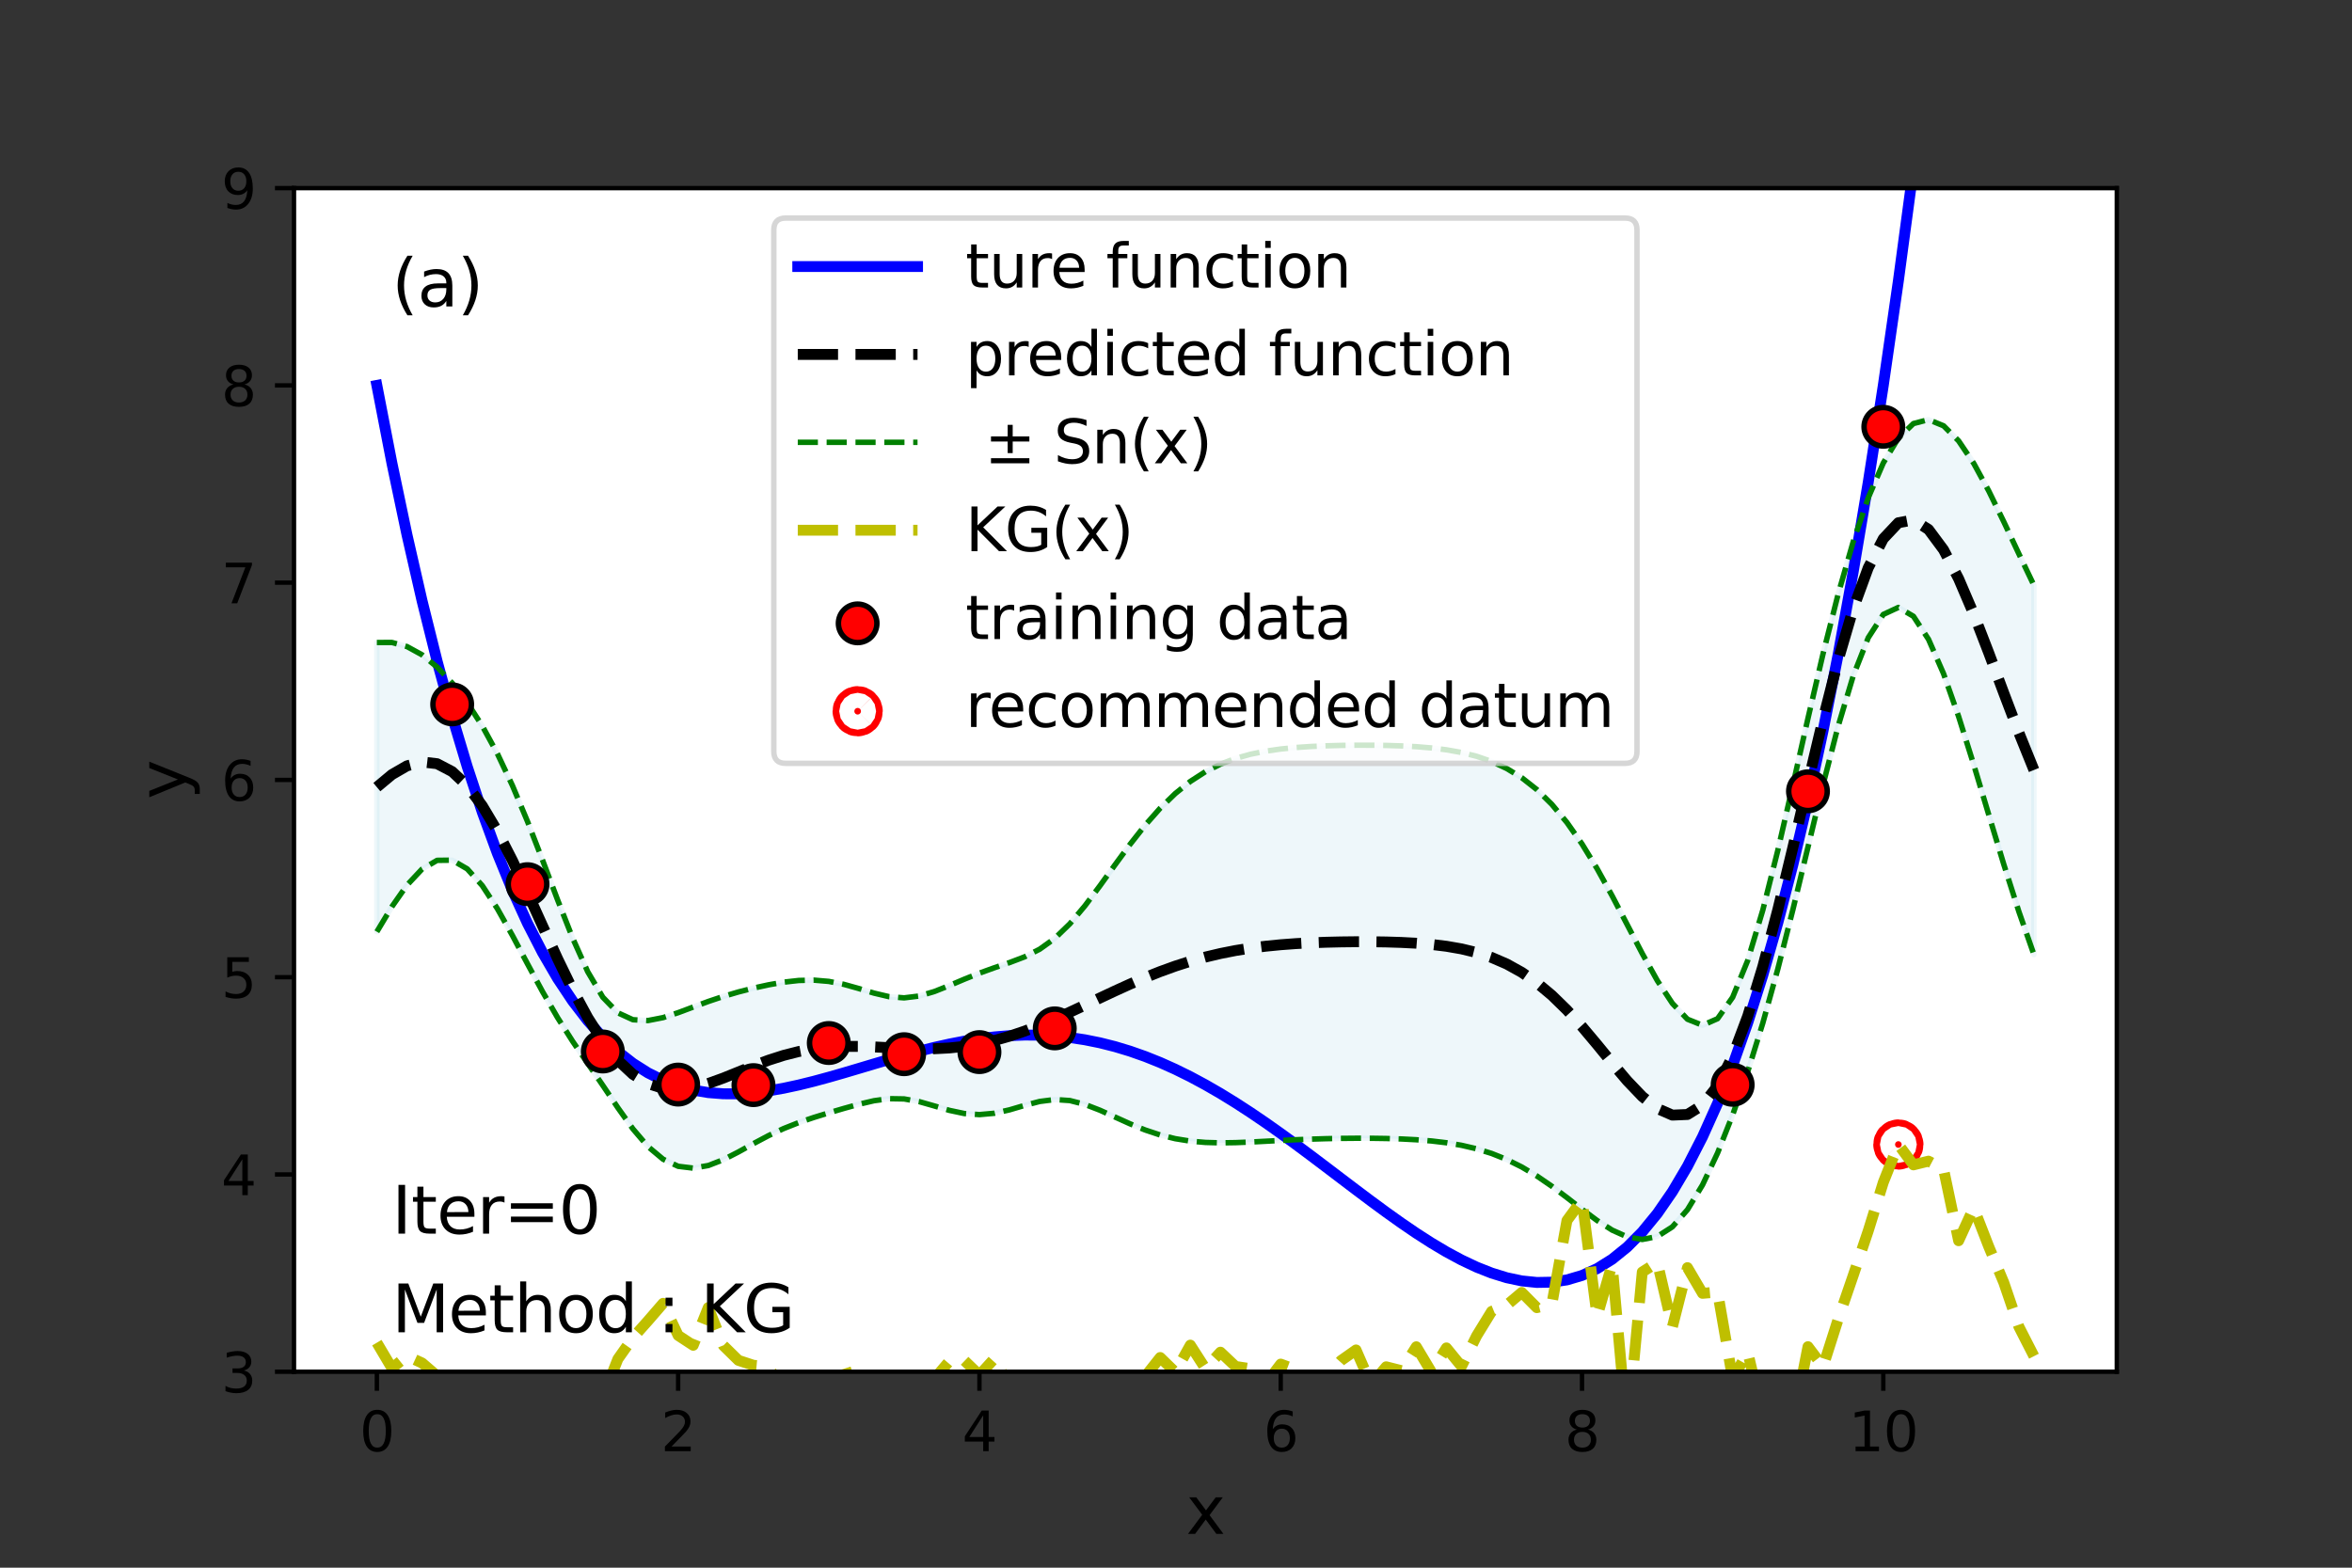 <?xml version="1.0" encoding="utf-8" standalone="no"?>
<!DOCTYPE svg PUBLIC "-//W3C//DTD SVG 1.1//EN"
  "http://www.w3.org/Graphics/SVG/1.1/DTD/svg11.dtd">
<svg height="288pt" version="1.1" viewBox="0 0 432 288" width="432pt" xmlns="http://www.w3.org/2000/svg" xmlns:xlink="http://www.w3.org/1999/xlink">
 <rect x="0" y="0" width="432" height="288" fill="#333333" stroke="none"/>
 <defs>
  <style type="text/css">*{stroke-linecap:butt;stroke-linejoin:round;}</style>
 </defs>
 <g id="figure_1">
  <g id="patch_1">
   <path d="M 0 288 
L 432 288 
L 432 0 
L 0 0 
z
" style="fill:none;"/>
  </g>
  <g id="axes_1">
   <g id="patch_2">
    <path d="M 54 252 
L 388.8 252 
L 388.8 34.56 
L 54 34.56 
z
" style="fill:#ffffff;"/>
   </g>
   <g id="PolyCollection_1">
    <defs>
     <path d="M 69.218 -169.966 
L 69.218 -116.83 
L 71.985 -121.438 
L 74.752 -125.394 
L 77.519 -128.339 
L 80.286 -129.945 
L 83.053 -129.979 
L 85.82 -128.377 
L 88.587 -125.294 
L 91.354 -121.07 
L 94.121 -116.138 
L 96.888 -110.93 
L 99.655 -105.813 
L 102.421 -101.036 
L 105.188 -96.683 
L 107.955 -92.63 
L 110.722 -88.6 
L 113.489 -84.491 
L 116.256 -80.601 
L 119.023 -77.359 
L 121.79 -75.041 
L 124.557 -73.74 
L 127.324 -73.405 
L 130.091 -73.881 
L 132.858 -74.951 
L 135.625 -76.371 
L 138.392 -77.907 
L 141.159 -79.375 
L 143.926 -80.669 
L 146.693 -81.766 
L 149.46 -82.707 
L 152.226 -83.559 
L 154.993 -84.37 
L 157.76 -85.139 
L 160.527 -85.786 
L 163.294 -86.162 
L 166.061 -86.116 
L 168.828 -85.62 
L 171.595 -84.832 
L 174.362 -84.019 
L 177.129 -83.432 
L 179.896 -83.236 
L 182.663 -83.485 
L 185.43 -84.112 
L 188.197 -84.928 
L 190.964 -85.652 
L 193.731 -86.003 
L 196.498 -85.817 
L 199.264 -85.112 
L 202.031 -84.04 
L 204.798 -82.791 
L 207.565 -81.539 
L 210.332 -80.413 
L 213.099 -79.492 
L 215.866 -78.81 
L 218.633 -78.364 
L 221.4 -78.124 
L 224.167 -78.049 
L 226.934 -78.089 
L 229.701 -78.198 
L 232.468 -78.34 
L 235.235 -78.486 
L 238.002 -78.619 
L 240.769 -78.729 
L 243.536 -78.812 
L 246.302 -78.866 
L 249.069 -78.892 
L 251.836 -78.887 
L 254.603 -78.846 
L 257.37 -78.761 
L 260.137 -78.618 
L 262.904 -78.395 
L 265.671 -78.066 
L 268.438 -77.598 
L 271.205 -76.955 
L 273.972 -76.098 
L 276.739 -74.992 
L 279.506 -73.615 
L 282.273 -71.964 
L 285.04 -70.067 
L 287.807 -67.991 
L 290.574 -65.845 
L 293.34 -63.787 
L 296.107 -62.018 
L 298.874 -60.772 
L 301.641 -60.298 
L 304.408 -60.843 
L 307.175 -62.616 
L 309.942 -65.761 
L 312.709 -70.317 
L 315.476 -76.188 
L 318.243 -83.177 
L 321.01 -91.121 
L 323.777 -100.038 
L 326.544 -110.003 
L 329.311 -120.907 
L 332.078 -132.379 
L 334.845 -143.838 
L 337.612 -154.57 
L 340.379 -163.81 
L 343.145 -170.841 
L 345.912 -175.123 
L 348.679 -176.412 
L 351.446 -174.783 
L 354.213 -170.562 
L 356.98 -164.235 
L 359.747 -156.367 
L 362.514 -147.545 
L 365.281 -138.323 
L 368.048 -129.188 
L 370.815 -120.528 
L 373.582 -112.626 
L 373.582 -180.462 
L 373.582 -180.462 
L 370.815 -186.249 
L 368.048 -192.138 
L 365.281 -197.808 
L 362.514 -202.89 
L 359.747 -207.002 
L 356.98 -209.777 
L 354.213 -210.909 
L 351.446 -210.188 
L 348.679 -207.526 
L 345.912 -202.948 
L 343.145 -196.554 
L 340.379 -188.464 
L 337.612 -178.831 
L 334.845 -167.895 
L 332.078 -156.042 
L 329.311 -143.8 
L 326.544 -131.807 
L 323.777 -120.796 
L 321.01 -111.554 
L 318.243 -104.79 
L 315.476 -100.859 
L 312.709 -99.651 
L 309.942 -100.757 
L 307.175 -103.665 
L 304.408 -107.85 
L 301.641 -112.819 
L 298.874 -118.131 
L 296.107 -123.425 
L 293.34 -128.427 
L 290.574 -132.952 
L 287.807 -136.896 
L 285.04 -140.223 
L 282.273 -142.951 
L 279.506 -145.127 
L 276.739 -146.821 
L 273.972 -148.109 
L 271.205 -149.066 
L 268.438 -149.762 
L 265.671 -150.255 
L 262.904 -150.596 
L 260.137 -150.825 
L 257.37 -150.971 
L 254.603 -151.056 
L 251.836 -151.095 
L 249.069 -151.096 
L 246.302 -151.061 
L 243.536 -150.986 
L 240.769 -150.863 
L 238.002 -150.675 
L 235.235 -150.399 
L 232.468 -150.003 
L 229.701 -149.443 
L 226.934 -148.668 
L 224.167 -147.618 
L 221.4 -146.23 
L 218.633 -144.445 
L 215.866 -142.218 
L 213.099 -139.531 
L 210.332 -136.399 
L 207.565 -132.889 
L 204.798 -129.121 
L 202.031 -125.274 
L 199.264 -121.578 
L 196.498 -118.286 
L 193.731 -115.608 
L 190.964 -113.622 
L 188.197 -112.22 
L 185.43 -111.167 
L 182.663 -110.223 
L 179.896 -109.224 
L 177.129 -108.113 
L 174.362 -106.938 
L 171.595 -105.839 
L 168.828 -105.02 
L 166.061 -104.682 
L 163.294 -104.901 
L 160.527 -105.555 
L 157.76 -106.392 
L 154.993 -107.165 
L 152.226 -107.706 
L 149.46 -107.941 
L 146.693 -107.875 
L 143.926 -107.564 
L 141.159 -107.078 
L 138.392 -106.472 
L 135.625 -105.764 
L 132.858 -104.948 
L 130.091 -104.018 
L 127.324 -102.996 
L 124.557 -101.959 
L 121.79 -101.055 
L 119.023 -100.515 
L 116.256 -100.665 
L 113.489 -101.935 
L 110.722 -104.8 
L 107.955 -109.476 
L 105.188 -115.642 
L 102.421 -122.672 
L 99.655 -129.975 
L 96.888 -137.089 
L 94.121 -143.684 
L 91.354 -149.554 
L 88.587 -154.624 
L 85.82 -158.921 
L 83.053 -162.518 
L 80.286 -165.452 
L 77.519 -167.704 
L 74.752 -169.22 
L 71.985 -169.968 
L 69.218 -169.966 
z
" id="m40ee0516cc" style="stroke:#add8e6;stroke-opacity:0.2;"/>
    </defs>
    <g clip-path="url(#p5757bafb3d)">
     <use style="fill:#add8e6;fill-opacity:0.2;stroke:#add8e6;stroke-opacity:0.2;" x="0" xlink:href="#m40ee0516cc" y="288"/>
    </g>
   </g>
   <g id="PathCollection_1">
    <defs>
     <path d="M 0 0.612 
C 0.162 0.612 0.318 0.548 0.433 0.433 
C 0.548 0.318 0.612 0.162 0.612 0 
C 0.612 -0.162 0.548 -0.318 0.433 -0.433 
C 0.318 -0.548 0.162 -0.612 0 -0.612 
C -0.162 -0.612 -0.318 -0.548 -0.433 -0.433 
C -0.548 -0.318 -0.612 -0.162 -0.612 0 
C -0.612 0.162 -0.548 0.318 -0.433 0.433 
C -0.318 0.548 -0.162 0.612 0 0.612 
z
" id="macf7cf2191" style="stroke:#ff0000;stroke-width:8;"/>
    </defs>
    <g clip-path="url(#p5757bafb3d)">
     <use style="fill:#ff0000;stroke:#ff0000;stroke-width:8;" x="348.679" xlink:href="#macf7cf2191" y="210.257"/>
    </g>
   </g>
   <g id="matplotlib.axis_1">
    <g id="xtick_1">
     <g id="line2d_1">
      <defs>
       <path d="M 0 0 
L 0 3.5 
" id="mde523e81b8" style="stroke:#000000;stroke-width:0.8;"/>
      </defs>
      <g>
       <use style="stroke:#000000;stroke-width:0.8;" x="69.218" xlink:href="#mde523e81b8" y="252"/>
      </g>
     </g>
     <g id="text_1">
      <!-- 0 -->
      <g transform="translate(66.037 266.598)scale(0.1 -0.1)">
       <defs>
        <path d="M 2034 4250 
Q 1547 4250 1301 3770 
Q 1056 3291 1056 2328 
Q 1056 1369 1301 889 
Q 1547 409 2034 409 
Q 2525 409 2770 889 
Q 3016 1369 3016 2328 
Q 3016 3291 2770 3770 
Q 2525 4250 2034 4250 
z
M 2034 4750 
Q 2819 4750 3233 4129 
Q 3647 3509 3647 2328 
Q 3647 1150 3233 529 
Q 2819 -91 2034 -91 
Q 1250 -91 836 529 
Q 422 1150 422 2328 
Q 422 3509 836 4129 
Q 1250 4750 2034 4750 
z
" id="DejaVuSans-30" transform="scale(0.016)"/>
       </defs>
       <use xlink:href="#DejaVuSans-30"/>
      </g>
     </g>
    </g>
    <g id="xtick_2">
     <g id="line2d_2">
      <g>
       <use style="stroke:#000000;stroke-width:0.8;" x="124.557" xlink:href="#mde523e81b8" y="252"/>
      </g>
     </g>
     <g id="text_2">
      <!-- 2 -->
      <g transform="translate(121.376 266.598)scale(0.1 -0.1)">
       <defs>
        <path d="M 1228 531 
L 3431 531 
L 3431 0 
L 469 0 
L 469 531 
Q 828 903 1448 1529 
Q 2069 2156 2228 2338 
Q 2531 2678 2651 2914 
Q 2772 3150 2772 3378 
Q 2772 3750 2511 3984 
Q 2250 4219 1831 4219 
Q 1534 4219 1204 4116 
Q 875 4013 500 3803 
L 500 4441 
Q 881 4594 1212 4672 
Q 1544 4750 1819 4750 
Q 2544 4750 2975 4387 
Q 3406 4025 3406 3419 
Q 3406 3131 3298 2873 
Q 3191 2616 2906 2266 
Q 2828 2175 2409 1742 
Q 1991 1309 1228 531 
z
" id="DejaVuSans-32" transform="scale(0.016)"/>
       </defs>
       <use xlink:href="#DejaVuSans-32"/>
      </g>
     </g>
    </g>
    <g id="xtick_3">
     <g id="line2d_3">
      <g>
       <use style="stroke:#000000;stroke-width:0.8;" x="179.896" xlink:href="#mde523e81b8" y="252"/>
      </g>
     </g>
     <g id="text_3">
      <!-- 4 -->
      <g transform="translate(176.715 266.598)scale(0.1 -0.1)">
       <defs>
        <path d="M 2419 4116 
L 825 1625 
L 2419 1625 
L 2419 4116 
z
M 2253 4666 
L 3047 4666 
L 3047 1625 
L 3713 1625 
L 3713 1100 
L 3047 1100 
L 3047 0 
L 2419 0 
L 2419 1100 
L 313 1100 
L 313 1709 
L 2253 4666 
z
" id="DejaVuSans-34" transform="scale(0.016)"/>
       </defs>
       <use xlink:href="#DejaVuSans-34"/>
      </g>
     </g>
    </g>
    <g id="xtick_4">
     <g id="line2d_4">
      <g>
       <use style="stroke:#000000;stroke-width:0.8;" x="235.235" xlink:href="#mde523e81b8" y="252"/>
      </g>
     </g>
     <g id="text_4">
      <!-- 6 -->
      <g transform="translate(232.053 266.598)scale(0.1 -0.1)">
       <defs>
        <path d="M 2113 2584 
Q 1688 2584 1439 2293 
Q 1191 2003 1191 1497 
Q 1191 994 1439 701 
Q 1688 409 2113 409 
Q 2538 409 2786 701 
Q 3034 994 3034 1497 
Q 3034 2003 2786 2293 
Q 2538 2584 2113 2584 
z
M 3366 4563 
L 3366 3988 
Q 3128 4100 2886 4159 
Q 2644 4219 2406 4219 
Q 1781 4219 1451 3797 
Q 1122 3375 1075 2522 
Q 1259 2794 1537 2939 
Q 1816 3084 2150 3084 
Q 2853 3084 3261 2657 
Q 3669 2231 3669 1497 
Q 3669 778 3244 343 
Q 2819 -91 2113 -91 
Q 1303 -91 875 529 
Q 447 1150 447 2328 
Q 447 3434 972 4092 
Q 1497 4750 2381 4750 
Q 2619 4750 2861 4703 
Q 3103 4656 3366 4563 
z
" id="DejaVuSans-36" transform="scale(0.016)"/>
       </defs>
       <use xlink:href="#DejaVuSans-36"/>
      </g>
     </g>
    </g>
    <g id="xtick_5">
     <g id="line2d_5">
      <g>
       <use style="stroke:#000000;stroke-width:0.8;" x="290.574" xlink:href="#mde523e81b8" y="252"/>
      </g>
     </g>
     <g id="text_5">
      <!-- 8 -->
      <g transform="translate(287.392 266.598)scale(0.1 -0.1)">
       <defs>
        <path d="M 2034 2216 
Q 1584 2216 1326 1975 
Q 1069 1734 1069 1313 
Q 1069 891 1326 650 
Q 1584 409 2034 409 
Q 2484 409 2743 651 
Q 3003 894 3003 1313 
Q 3003 1734 2745 1975 
Q 2488 2216 2034 2216 
z
M 1403 2484 
Q 997 2584 770 2862 
Q 544 3141 544 3541 
Q 544 4100 942 4425 
Q 1341 4750 2034 4750 
Q 2731 4750 3128 4425 
Q 3525 4100 3525 3541 
Q 3525 3141 3298 2862 
Q 3072 2584 2669 2484 
Q 3125 2378 3379 2068 
Q 3634 1759 3634 1313 
Q 3634 634 3220 271 
Q 2806 -91 2034 -91 
Q 1263 -91 848 271 
Q 434 634 434 1313 
Q 434 1759 690 2068 
Q 947 2378 1403 2484 
z
M 1172 3481 
Q 1172 3119 1398 2916 
Q 1625 2713 2034 2713 
Q 2441 2713 2670 2916 
Q 2900 3119 2900 3481 
Q 2900 3844 2670 4047 
Q 2441 4250 2034 4250 
Q 1625 4250 1398 4047 
Q 1172 3844 1172 3481 
z
" id="DejaVuSans-38" transform="scale(0.016)"/>
       </defs>
       <use xlink:href="#DejaVuSans-38"/>
      </g>
     </g>
    </g>
    <g id="xtick_6">
     <g id="line2d_6">
      <g>
       <use style="stroke:#000000;stroke-width:0.8;" x="345.912" xlink:href="#mde523e81b8" y="252"/>
      </g>
     </g>
     <g id="text_6">
      <!-- 10 -->
      <g transform="translate(339.55 266.598)scale(0.1 -0.1)">
       <defs>
        <path d="M 794 531 
L 1825 531 
L 1825 4091 
L 703 3866 
L 703 4441 
L 1819 4666 
L 2450 4666 
L 2450 531 
L 3481 531 
L 3481 0 
L 794 0 
L 794 531 
z
" id="DejaVuSans-31" transform="scale(0.016)"/>
       </defs>
       <use xlink:href="#DejaVuSans-31"/>
       <use x="63.623" xlink:href="#DejaVuSans-30"/>
      </g>
     </g>
    </g>
    <g id="text_7">
     <!-- x -->
     <g transform="translate(217.849 281.796)scale(0.12 -0.12)">
      <defs>
       <path d="M 3513 3500 
L 2247 1797 
L 3578 0 
L 2900 0 
L 1881 1375 
L 863 0 
L 184 0 
L 1544 1831 
L 300 3500 
L 978 3500 
L 1906 2253 
L 2834 3500 
L 3513 3500 
z
" id="DejaVuSans-78" transform="scale(0.016)"/>
      </defs>
      <use xlink:href="#DejaVuSans-78"/>
     </g>
    </g>
   </g>
   <g id="matplotlib.axis_2">
    <g id="ytick_1">
     <g id="line2d_7">
      <defs>
       <path d="M 0 0 
L -3.5 0 
" id="mc021536e6b" style="stroke:#000000;stroke-width:0.8;"/>
      </defs>
      <g>
       <use style="stroke:#000000;stroke-width:0.8;" x="54" xlink:href="#mc021536e6b" y="252"/>
      </g>
     </g>
     <g id="text_8">
      <!-- 3 -->
      <g transform="translate(40.638 255.799)scale(0.1 -0.1)">
       <defs>
        <path d="M 2597 2516 
Q 3050 2419 3304 2112 
Q 3559 1806 3559 1356 
Q 3559 666 3084 287 
Q 2609 -91 1734 -91 
Q 1441 -91 1130 -33 
Q 819 25 488 141 
L 488 750 
Q 750 597 1062 519 
Q 1375 441 1716 441 
Q 2309 441 2620 675 
Q 2931 909 2931 1356 
Q 2931 1769 2642 2001 
Q 2353 2234 1838 2234 
L 1294 2234 
L 1294 2753 
L 1863 2753 
Q 2328 2753 2575 2939 
Q 2822 3125 2822 3475 
Q 2822 3834 2567 4026 
Q 2313 4219 1838 4219 
Q 1578 4219 1281 4162 
Q 984 4106 628 3988 
L 628 4550 
Q 988 4650 1302 4700 
Q 1616 4750 1894 4750 
Q 2613 4750 3031 4423 
Q 3450 4097 3450 3541 
Q 3450 3153 3228 2886 
Q 3006 2619 2597 2516 
z
" id="DejaVuSans-33" transform="scale(0.016)"/>
       </defs>
       <use xlink:href="#DejaVuSans-33"/>
      </g>
     </g>
    </g>
    <g id="ytick_2">
     <g id="line2d_8">
      <g>
       <use style="stroke:#000000;stroke-width:0.8;" x="54" xlink:href="#mc021536e6b" y="215.76"/>
      </g>
     </g>
     <g id="text_9">
      <!-- 4 -->
      <g transform="translate(40.638 219.559)scale(0.1 -0.1)">
       <use xlink:href="#DejaVuSans-34"/>
      </g>
     </g>
    </g>
    <g id="ytick_3">
     <g id="line2d_9">
      <g>
       <use style="stroke:#000000;stroke-width:0.8;" x="54" xlink:href="#mc021536e6b" y="179.52"/>
      </g>
     </g>
     <g id="text_10">
      <!-- 5 -->
      <g transform="translate(40.638 183.319)scale(0.1 -0.1)">
       <defs>
        <path d="M 691 4666 
L 3169 4666 
L 3169 4134 
L 1269 4134 
L 1269 2991 
Q 1406 3038 1543 3061 
Q 1681 3084 1819 3084 
Q 2600 3084 3056 2656 
Q 3513 2228 3513 1497 
Q 3513 744 3044 326 
Q 2575 -91 1722 -91 
Q 1428 -91 1123 -41 
Q 819 9 494 109 
L 494 744 
Q 775 591 1075 516 
Q 1375 441 1709 441 
Q 2250 441 2565 725 
Q 2881 1009 2881 1497 
Q 2881 1984 2565 2268 
Q 2250 2553 1709 2553 
Q 1456 2553 1204 2497 
Q 953 2441 691 2322 
L 691 4666 
z
" id="DejaVuSans-35" transform="scale(0.016)"/>
       </defs>
       <use xlink:href="#DejaVuSans-35"/>
      </g>
     </g>
    </g>
    <g id="ytick_4">
     <g id="line2d_10">
      <g>
       <use style="stroke:#000000;stroke-width:0.8;" x="54" xlink:href="#mc021536e6b" y="143.28"/>
      </g>
     </g>
     <g id="text_11">
      <!-- 6 -->
      <g transform="translate(40.638 147.079)scale(0.1 -0.1)">
       <use xlink:href="#DejaVuSans-36"/>
      </g>
     </g>
    </g>
    <g id="ytick_5">
     <g id="line2d_11">
      <g>
       <use style="stroke:#000000;stroke-width:0.8;" x="54" xlink:href="#mc021536e6b" y="107.04"/>
      </g>
     </g>
     <g id="text_12">
      <!-- 7 -->
      <g transform="translate(40.638 110.839)scale(0.1 -0.1)">
       <defs>
        <path d="M 525 4666 
L 3525 4666 
L 3525 4397 
L 1831 0 
L 1172 0 
L 2766 4134 
L 525 4134 
L 525 4666 
z
" id="DejaVuSans-37" transform="scale(0.016)"/>
       </defs>
       <use xlink:href="#DejaVuSans-37"/>
      </g>
     </g>
    </g>
    <g id="ytick_6">
     <g id="line2d_12">
      <g>
       <use style="stroke:#000000;stroke-width:0.8;" x="54" xlink:href="#mc021536e6b" y="70.8"/>
      </g>
     </g>
     <g id="text_13">
      <!-- 8 -->
      <g transform="translate(40.638 74.599)scale(0.1 -0.1)">
       <use xlink:href="#DejaVuSans-38"/>
      </g>
     </g>
    </g>
    <g id="ytick_7">
     <g id="line2d_13">
      <g>
       <use style="stroke:#000000;stroke-width:0.8;" x="54" xlink:href="#mc021536e6b" y="34.56"/>
      </g>
     </g>
     <g id="text_14">
      <!-- 9 -->
      <g transform="translate(40.638 38.359)scale(0.1 -0.1)">
       <defs>
        <path d="M 703 97 
L 703 672 
Q 941 559 1184 500 
Q 1428 441 1663 441 
Q 2288 441 2617 861 
Q 2947 1281 2994 2138 
Q 2813 1869 2534 1725 
Q 2256 1581 1919 1581 
Q 1219 1581 811 2004 
Q 403 2428 403 3163 
Q 403 3881 828 4315 
Q 1253 4750 1959 4750 
Q 2769 4750 3195 4129 
Q 3622 3509 3622 2328 
Q 3622 1225 3098 567 
Q 2575 -91 1691 -91 
Q 1453 -91 1209 -44 
Q 966 3 703 97 
z
M 1959 2075 
Q 2384 2075 2632 2365 
Q 2881 2656 2881 3163 
Q 2881 3666 2632 3958 
Q 2384 4250 1959 4250 
Q 1534 4250 1286 3958 
Q 1038 3666 1038 3163 
Q 1038 2656 1286 2365 
Q 1534 2075 1959 2075 
z
" id="DejaVuSans-39" transform="scale(0.016)"/>
       </defs>
       <use xlink:href="#DejaVuSans-39"/>
      </g>
     </g>
    </g>
    <g id="text_15">
     <!-- y -->
     <g transform="translate(34.142 146.831)rotate(-90)scale(0.12 -0.12)">
      <defs>
       <path d="M 2059 -325 
Q 1816 -950 1584 -1140 
Q 1353 -1331 966 -1331 
L 506 -1331 
L 506 -850 
L 844 -850 
Q 1081 -850 1212 -737 
Q 1344 -625 1503 -206 
L 1606 56 
L 191 3500 
L 800 3500 
L 1894 763 
L 2988 3500 
L 3597 3500 
L 2059 -325 
z
" id="DejaVuSans-79" transform="scale(0.016)"/>
      </defs>
      <use xlink:href="#DejaVuSans-79"/>
     </g>
    </g>
   </g>
   <g id="line2d_14">
    <path clip-path="url(#p5757bafb3d)" d="M 69.218 70.8 
L 71.985 85.084 
L 74.752 98.255 
L 77.519 110.365 
L 80.286 121.466 
L 83.053 131.608 
L 85.82 140.842 
L 88.587 149.214 
L 91.354 156.771 
L 94.121 163.561 
L 96.888 169.626 
L 99.655 175.012 
L 102.421 179.761 
L 105.188 183.913 
L 107.955 187.509 
L 110.722 190.589 
L 113.489 193.19 
L 116.256 195.349 
L 119.023 197.101 
L 121.79 198.482 
L 124.557 199.524 
L 127.324 200.261 
L 130.091 200.723 
L 132.858 200.94 
L 135.625 200.941 
L 138.392 200.754 
L 141.159 200.406 
L 143.926 199.922 
L 146.693 199.327 
L 149.46 198.643 
L 152.226 197.894 
L 154.993 197.099 
L 157.76 196.279 
L 160.527 195.453 
L 163.294 194.638 
L 166.061 193.851 
L 168.828 193.106 
L 171.595 192.419 
L 174.362 191.803 
L 177.129 191.268 
L 179.896 190.827 
L 182.663 190.488 
L 185.43 190.261 
L 188.197 190.153 
L 190.964 190.17 
L 193.731 190.317 
L 196.498 190.599 
L 199.264 191.018 
L 202.031 191.576 
L 204.798 192.273 
L 207.565 193.11 
L 210.332 194.084 
L 213.099 195.194 
L 215.866 196.434 
L 218.633 197.8 
L 221.4 199.287 
L 224.167 200.885 
L 226.934 202.589 
L 229.701 204.386 
L 232.468 206.268 
L 235.235 208.222 
L 238.002 210.235 
L 240.769 212.294 
L 243.536 214.383 
L 246.302 216.485 
L 249.069 218.584 
L 251.836 220.661 
L 254.603 222.696 
L 257.37 224.668 
L 260.137 226.556 
L 262.904 228.335 
L 265.671 229.983 
L 268.438 231.473 
L 271.205 232.78 
L 273.972 233.875 
L 276.739 234.729 
L 279.506 235.314 
L 282.273 235.598 
L 285.04 235.548 
L 287.807 235.132 
L 290.574 234.315 
L 293.34 233.061 
L 296.107 231.335 
L 298.874 229.098 
L 301.641 226.31 
L 304.408 222.933 
L 307.175 218.925 
L 309.942 214.244 
L 312.709 208.846 
L 315.476 202.686 
L 318.243 195.719 
L 321.01 187.899 
L 323.777 179.176 
L 326.544 169.503 
L 329.311 158.828 
L 332.078 147.101 
L 334.845 134.269 
L 337.612 120.278 
L 340.379 105.074 
L 343.145 88.6 
L 345.912 70.8 
L 348.679 51.616 
L 351.446 30.987 
L 354.213 8.855 
L 355.364 -1 
" style="fill:none;stroke:#0000ff;stroke-linecap:square;stroke-width:2;"/>
   </g>
   <g id="line2d_15">
    <path clip-path="url(#p5757bafb3d)" d="M 69.218 171.17 
L 71.985 166.562 
L 74.752 162.606 
L 77.519 159.661 
L 80.286 158.055 
L 83.053 158.021 
L 85.82 159.623 
L 88.587 162.706 
L 91.354 166.93 
L 94.121 171.862 
L 96.888 177.07 
L 99.655 182.187 
L 102.421 186.964 
L 105.188 191.317 
L 107.955 195.37 
L 110.722 199.4 
L 113.489 203.509 
L 116.256 207.399 
L 119.023 210.641 
L 121.79 212.959 
L 124.557 214.26 
L 127.324 214.595 
L 130.091 214.119 
L 132.858 213.049 
L 135.625 211.629 
L 138.392 210.093 
L 141.159 208.625 
L 143.926 207.331 
L 146.693 206.234 
L 149.46 205.293 
L 152.226 204.441 
L 154.993 203.63 
L 157.76 202.861 
L 160.527 202.214 
L 163.294 201.838 
L 166.061 201.884 
L 168.828 202.38 
L 171.595 203.168 
L 174.362 203.981 
L 177.129 204.568 
L 179.896 204.764 
L 182.663 204.515 
L 185.43 203.888 
L 188.197 203.072 
L 190.964 202.348 
L 193.731 201.997 
L 196.498 202.183 
L 199.264 202.888 
L 202.031 203.96 
L 204.798 205.209 
L 207.565 206.461 
L 210.332 207.587 
L 213.099 208.508 
L 215.866 209.19 
L 218.633 209.636 
L 221.4 209.876 
L 224.167 209.951 
L 226.934 209.911 
L 229.701 209.802 
L 232.468 209.66 
L 235.235 209.514 
L 238.002 209.381 
L 240.769 209.271 
L 243.536 209.188 
L 246.302 209.134 
L 249.069 209.108 
L 251.836 209.113 
L 254.603 209.154 
L 257.37 209.239 
L 260.137 209.382 
L 262.904 209.605 
L 265.671 209.934 
L 268.438 210.402 
L 271.205 211.045 
L 273.972 211.902 
L 276.739 213.008 
L 279.506 214.385 
L 282.273 216.036 
L 285.04 217.933 
L 287.807 220.009 
L 290.574 222.155 
L 293.34 224.213 
L 296.107 225.982 
L 298.874 227.228 
L 301.641 227.702 
L 304.408 227.157 
L 307.175 225.384 
L 309.942 222.239 
L 312.709 217.683 
L 315.476 211.812 
L 318.243 204.823 
L 321.01 196.879 
L 323.777 187.962 
L 326.544 177.997 
L 329.311 167.093 
L 332.078 155.621 
L 334.845 144.162 
L 337.612 133.43 
L 340.379 124.19 
L 343.145 117.159 
L 345.912 112.877 
L 348.679 111.588 
L 351.446 113.217 
L 354.213 117.438 
L 356.98 123.765 
L 359.747 131.633 
L 362.514 140.455 
L 365.281 149.677 
L 368.048 158.812 
L 370.815 167.472 
L 373.582 175.374 
" style="fill:none;stroke:#008000;stroke-dasharray:3.7,1.6;stroke-dashoffset:0;"/>
   </g>
   <g id="line2d_16">
    <path clip-path="url(#p5757bafb3d)" d="M 69.218 118.034 
L 71.985 118.032 
L 74.752 118.78 
L 77.519 120.296 
L 80.286 122.548 
L 83.053 125.482 
L 85.82 129.079 
L 88.587 133.376 
L 91.354 138.446 
L 94.121 144.316 
L 96.888 150.911 
L 99.655 158.025 
L 102.421 165.328 
L 105.188 172.358 
L 107.955 178.524 
L 110.722 183.2 
L 113.489 186.065 
L 116.256 187.335 
L 119.023 187.485 
L 121.79 186.945 
L 124.557 186.041 
L 127.324 185.004 
L 130.091 183.982 
L 132.858 183.052 
L 135.625 182.236 
L 138.392 181.528 
L 141.159 180.922 
L 143.926 180.436 
L 146.693 180.125 
L 149.46 180.059 
L 152.226 180.294 
L 154.993 180.835 
L 157.76 181.608 
L 160.527 182.445 
L 163.294 183.099 
L 166.061 183.318 
L 168.828 182.98 
L 171.595 182.161 
L 174.362 181.062 
L 177.129 179.887 
L 179.896 178.776 
L 182.663 177.777 
L 185.43 176.833 
L 188.197 175.78 
L 190.964 174.378 
L 193.731 172.392 
L 196.498 169.714 
L 199.264 166.422 
L 202.031 162.726 
L 204.798 158.879 
L 207.565 155.111 
L 210.332 151.601 
L 213.099 148.469 
L 215.866 145.782 
L 218.633 143.555 
L 221.4 141.77 
L 224.167 140.382 
L 226.934 139.332 
L 229.701 138.557 
L 232.468 137.997 
L 235.235 137.601 
L 238.002 137.325 
L 240.769 137.137 
L 243.536 137.014 
L 246.302 136.939 
L 249.069 136.904 
L 251.836 136.905 
L 254.603 136.944 
L 257.37 137.029 
L 260.137 137.175 
L 262.904 137.404 
L 265.671 137.745 
L 268.438 138.238 
L 271.205 138.934 
L 273.972 139.891 
L 276.739 141.179 
L 279.506 142.873 
L 282.273 145.049 
L 285.04 147.777 
L 287.807 151.104 
L 290.574 155.048 
L 293.34 159.573 
L 296.107 164.575 
L 298.874 169.869 
L 301.641 175.181 
L 304.408 180.15 
L 307.175 184.335 
L 309.942 187.243 
L 312.709 188.349 
L 315.476 187.141 
L 318.243 183.21 
L 321.01 176.446 
L 323.777 167.204 
L 326.544 156.193 
L 329.311 144.2 
L 332.078 131.958 
L 334.845 120.105 
L 337.612 109.169 
L 340.379 99.536 
L 343.145 91.446 
L 345.912 85.052 
L 348.679 80.474 
L 351.446 77.812 
L 354.213 77.091 
L 356.98 78.223 
L 359.747 80.998 
L 362.514 85.11 
L 365.281 90.192 
L 368.048 95.862 
L 370.815 101.751 
L 373.582 107.538 
" style="fill:none;stroke:#008000;stroke-dasharray:3.7,1.6;stroke-dashoffset:0;"/>
   </g>
   <g id="line2d_17">
    <path clip-path="url(#p5757bafb3d)" d="M 69.218 246.665 
L 71.985 251.34 
L 74.752 249.12 
L 77.519 250.391 
L 80.286 252.767 
L 83.053 253.375 
L 85.82 255.088 
L 88.587 254.334 
L 91.354 256.867 
L 94.121 255.806 
L 96.888 255.744 
L 99.655 254.663 
L 102.421 255.395 
L 105.188 255.642 
L 107.955 253.888 
L 110.722 256.681 
L 113.489 249.664 
L 116.256 245.744 
L 119.023 242.639 
L 121.79 239.441 
L 124.557 245.33 
L 127.324 247.142 
L 130.091 240.217 
L 132.858 247.192 
L 135.625 249.909 
L 138.392 250.817 
L 141.159 251.062 
L 143.926 255.864 
L 146.693 253.919 
L 149.46 253.8 
L 152.226 253.149 
L 154.993 252.515 
L 157.76 251.625 
L 160.527 254.318 
L 163.294 254.745 
L 166.061 256.19 
L 168.828 254.699 
L 171.595 253.333 
L 174.362 250.075 
L 177.129 249.948 
L 179.896 252.614 
L 182.663 249.563 
L 185.43 254.802 
L 188.197 253.505 
L 190.964 256.435 
L 193.731 257.961 
L 196.498 256.884 
L 199.264 254.971 
L 202.031 254.828 
L 204.798 253.94 
L 207.565 254.134 
L 210.332 252.879 
L 213.099 249.386 
L 215.866 252.077 
L 218.633 247.113 
L 221.4 251.42 
L 224.167 248.409 
L 226.934 251.026 
L 229.701 251.451 
L 232.468 254.237 
L 235.235 250.598 
L 238.002 251.629 
L 240.769 255.43 
L 243.536 253.081 
L 246.302 249.953 
L 249.069 248.001 
L 251.836 254.358 
L 254.603 251.092 
L 257.37 251.794 
L 260.137 247.414 
L 262.904 252.043 
L 265.671 247.625 
L 268.438 251.009 
L 271.205 245.426 
L 273.972 240.919 
L 276.739 239.777 
L 279.506 237.439 
L 282.273 240.229 
L 285.04 239.532 
L 287.807 224.225 
L 290.574 220.452 
L 293.34 241.846 
L 296.107 232.251 
L 298.874 263.195 
L 301.641 233.679 
L 304.408 231.923 
L 307.175 243.764 
L 309.942 232.878 
L 312.709 237.599 
L 315.476 237.358 
L 318.243 253.318 
L 321.01 248.421 
L 323.777 260.101 
L 326.544 255.978 
L 329.311 261.502 
L 332.078 247.397 
L 334.845 251.062 
L 337.612 242.379 
L 340.379 234.332 
L 343.145 226.125 
L 345.912 217.213 
L 348.679 210.257 
L 351.446 213.998 
L 354.213 213.314 
L 356.98 214.779 
L 359.747 227.933 
L 362.514 221.89 
L 365.281 229.01 
L 368.048 235.634 
L 370.815 243.734 
L 373.582 249.147 
" style="fill:none;stroke:#bfbf00;stroke-dasharray:7.4,3.2;stroke-dashoffset:0;stroke-width:2;"/>
   </g>
   <g id="patch_3">
    <path d="M 54 252 
L 54 34.56 
" style="fill:none;stroke:#000000;stroke-linecap:square;stroke-linejoin:miter;stroke-width:0.8;"/>
   </g>
   <g id="patch_4">
    <path d="M 388.8 252 
L 388.8 34.56 
" style="fill:none;stroke:#000000;stroke-linecap:square;stroke-linejoin:miter;stroke-width:0.8;"/>
   </g>
   <g id="patch_5">
    <path d="M 54 252 
L 388.8 252 
" style="fill:none;stroke:#000000;stroke-linecap:square;stroke-linejoin:miter;stroke-width:0.8;"/>
   </g>
   <g id="patch_6">
    <path d="M 54 34.56 
L 388.8 34.56 
" style="fill:none;stroke:#000000;stroke-linecap:square;stroke-linejoin:miter;stroke-width:0.8;"/>
   </g>
   <g id="text_16">
    <!-- Method : KG -->
    <g transform="translate(71.985 244.752)scale(0.12 -0.12)">
     <defs>
      <path d="M 628 4666 
L 1569 4666 
L 2759 1491 
L 3956 4666 
L 4897 4666 
L 4897 0 
L 4281 0 
L 4281 4097 
L 3078 897 
L 2444 897 
L 1241 4097 
L 1241 0 
L 628 0 
L 628 4666 
z
" id="DejaVuSans-4d" transform="scale(0.016)"/>
      <path d="M 3597 1894 
L 3597 1613 
L 953 1613 
Q 991 1019 1311 708 
Q 1631 397 2203 397 
Q 2534 397 2845 478 
Q 3156 559 3463 722 
L 3463 178 
Q 3153 47 2828 -22 
Q 2503 -91 2169 -91 
Q 1331 -91 842 396 
Q 353 884 353 1716 
Q 353 2575 817 3079 
Q 1281 3584 2069 3584 
Q 2775 3584 3186 3129 
Q 3597 2675 3597 1894 
z
M 3022 2063 
Q 3016 2534 2758 2815 
Q 2500 3097 2075 3097 
Q 1594 3097 1305 2825 
Q 1016 2553 972 2059 
L 3022 2063 
z
" id="DejaVuSans-65" transform="scale(0.016)"/>
      <path d="M 1172 4494 
L 1172 3500 
L 2356 3500 
L 2356 3053 
L 1172 3053 
L 1172 1153 
Q 1172 725 1289 603 
Q 1406 481 1766 481 
L 2356 481 
L 2356 0 
L 1766 0 
Q 1100 0 847 248 
Q 594 497 594 1153 
L 594 3053 
L 172 3053 
L 172 3500 
L 594 3500 
L 594 4494 
L 1172 4494 
z
" id="DejaVuSans-74" transform="scale(0.016)"/>
      <path d="M 3513 2113 
L 3513 0 
L 2938 0 
L 2938 2094 
Q 2938 2591 2744 2837 
Q 2550 3084 2163 3084 
Q 1697 3084 1428 2787 
Q 1159 2491 1159 1978 
L 1159 0 
L 581 0 
L 581 4863 
L 1159 4863 
L 1159 2956 
Q 1366 3272 1645 3428 
Q 1925 3584 2291 3584 
Q 2894 3584 3203 3211 
Q 3513 2838 3513 2113 
z
" id="DejaVuSans-68" transform="scale(0.016)"/>
      <path d="M 1959 3097 
Q 1497 3097 1228 2736 
Q 959 2375 959 1747 
Q 959 1119 1226 758 
Q 1494 397 1959 397 
Q 2419 397 2687 759 
Q 2956 1122 2956 1747 
Q 2956 2369 2687 2733 
Q 2419 3097 1959 3097 
z
M 1959 3584 
Q 2709 3584 3137 3096 
Q 3566 2609 3566 1747 
Q 3566 888 3137 398 
Q 2709 -91 1959 -91 
Q 1206 -91 779 398 
Q 353 888 353 1747 
Q 353 2609 779 3096 
Q 1206 3584 1959 3584 
z
" id="DejaVuSans-6f" transform="scale(0.016)"/>
      <path d="M 2906 2969 
L 2906 4863 
L 3481 4863 
L 3481 0 
L 2906 0 
L 2906 525 
Q 2725 213 2448 61 
Q 2172 -91 1784 -91 
Q 1150 -91 751 415 
Q 353 922 353 1747 
Q 353 2572 751 3078 
Q 1150 3584 1784 3584 
Q 2172 3584 2448 3432 
Q 2725 3281 2906 2969 
z
M 947 1747 
Q 947 1113 1208 752 
Q 1469 391 1925 391 
Q 2381 391 2643 752 
Q 2906 1113 2906 1747 
Q 2906 2381 2643 2742 
Q 2381 3103 1925 3103 
Q 1469 3103 1208 2742 
Q 947 2381 947 1747 
z
" id="DejaVuSans-64" transform="scale(0.016)"/>
      <path id="DejaVuSans-20" transform="scale(0.016)"/>
      <path d="M 750 794 
L 1409 794 
L 1409 0 
L 750 0 
L 750 794 
z
M 750 3309 
L 1409 3309 
L 1409 2516 
L 750 2516 
L 750 3309 
z
" id="DejaVuSans-3a" transform="scale(0.016)"/>
      <path d="M 628 4666 
L 1259 4666 
L 1259 2694 
L 3353 4666 
L 4166 4666 
L 1850 2491 
L 4331 0 
L 3500 0 
L 1259 2247 
L 1259 0 
L 628 0 
L 628 4666 
z
" id="DejaVuSans-4b" transform="scale(0.016)"/>
      <path d="M 3809 666 
L 3809 1919 
L 2778 1919 
L 2778 2438 
L 4434 2438 
L 4434 434 
Q 4069 175 3628 42 
Q 3188 -91 2688 -91 
Q 1594 -91 976 548 
Q 359 1188 359 2328 
Q 359 3472 976 4111 
Q 1594 4750 2688 4750 
Q 3144 4750 3555 4637 
Q 3966 4525 4313 4306 
L 4313 3634 
Q 3963 3931 3569 4081 
Q 3175 4231 2741 4231 
Q 1884 4231 1454 3753 
Q 1025 3275 1025 2328 
Q 1025 1384 1454 906 
Q 1884 428 2741 428 
Q 3075 428 3337 486 
Q 3600 544 3809 666 
z
" id="DejaVuSans-47" transform="scale(0.016)"/>
     </defs>
     <use xlink:href="#DejaVuSans-4d"/>
     <use x="86.279" xlink:href="#DejaVuSans-65"/>
     <use x="147.803" xlink:href="#DejaVuSans-74"/>
     <use x="187.012" xlink:href="#DejaVuSans-68"/>
     <use x="250.391" xlink:href="#DejaVuSans-6f"/>
     <use x="311.572" xlink:href="#DejaVuSans-64"/>
     <use x="375.049" xlink:href="#DejaVuSans-20"/>
     <use x="406.836" xlink:href="#DejaVuSans-3a"/>
     <use x="440.527" xlink:href="#DejaVuSans-20"/>
     <use x="472.314" xlink:href="#DejaVuSans-4b"/>
     <use x="537.891" xlink:href="#DejaVuSans-47"/>
    </g>
   </g>
   <g id="text_17">
    <!-- Iter=0 -->
    <g transform="translate(71.985 226.632)scale(0.12 -0.12)">
     <defs>
      <path d="M 628 4666 
L 1259 4666 
L 1259 0 
L 628 0 
L 628 4666 
z
" id="DejaVuSans-49" transform="scale(0.016)"/>
      <path d="M 2631 2963 
Q 2534 3019 2420 3045 
Q 2306 3072 2169 3072 
Q 1681 3072 1420 2755 
Q 1159 2438 1159 1844 
L 1159 0 
L 581 0 
L 581 3500 
L 1159 3500 
L 1159 2956 
Q 1341 3275 1631 3429 
Q 1922 3584 2338 3584 
Q 2397 3584 2469 3576 
Q 2541 3569 2628 3553 
L 2631 2963 
z
" id="DejaVuSans-72" transform="scale(0.016)"/>
      <path d="M 678 2906 
L 4684 2906 
L 4684 2381 
L 678 2381 
L 678 2906 
z
M 678 1631 
L 4684 1631 
L 4684 1100 
L 678 1100 
L 678 1631 
z
" id="DejaVuSans-3d" transform="scale(0.016)"/>
     </defs>
     <use xlink:href="#DejaVuSans-49"/>
     <use x="29.492" xlink:href="#DejaVuSans-74"/>
     <use x="68.701" xlink:href="#DejaVuSans-65"/>
     <use x="130.225" xlink:href="#DejaVuSans-72"/>
     <use x="171.338" xlink:href="#DejaVuSans-3d"/>
     <use x="255.127" xlink:href="#DejaVuSans-30"/>
    </g>
   </g>
   <g id="text_18">
    <!-- (a) -->
    <g transform="translate(71.985 56.304)scale(0.12 -0.12)">
     <defs>
      <path d="M 1984 4856 
Q 1566 4138 1362 3434 
Q 1159 2731 1159 2009 
Q 1159 1288 1364 580 
Q 1569 -128 1984 -844 
L 1484 -844 
Q 1016 -109 783 600 
Q 550 1309 550 2009 
Q 550 2706 781 3412 
Q 1013 4119 1484 4856 
L 1984 4856 
z
" id="DejaVuSans-28" transform="scale(0.016)"/>
      <path d="M 2194 1759 
Q 1497 1759 1228 1600 
Q 959 1441 959 1056 
Q 959 750 1161 570 
Q 1363 391 1709 391 
Q 2188 391 2477 730 
Q 2766 1069 2766 1631 
L 2766 1759 
L 2194 1759 
z
M 3341 1997 
L 3341 0 
L 2766 0 
L 2766 531 
Q 2569 213 2275 61 
Q 1981 -91 1556 -91 
Q 1019 -91 701 211 
Q 384 513 384 1019 
Q 384 1609 779 1909 
Q 1175 2209 1959 2209 
L 2766 2209 
L 2766 2266 
Q 2766 2663 2505 2880 
Q 2244 3097 1772 3097 
Q 1472 3097 1187 3025 
Q 903 2953 641 2809 
L 641 3341 
Q 956 3463 1253 3523 
Q 1550 3584 1831 3584 
Q 2591 3584 2966 3190 
Q 3341 2797 3341 1997 
z
" id="DejaVuSans-61" transform="scale(0.016)"/>
      <path d="M 513 4856 
L 1013 4856 
Q 1481 4119 1714 3412 
Q 1947 2706 1947 2009 
Q 1947 1309 1714 600 
Q 1481 -109 1013 -844 
L 513 -844 
Q 928 -128 1133 580 
Q 1338 1288 1338 2009 
Q 1338 2731 1133 3434 
Q 928 4138 513 4856 
z
" id="DejaVuSans-29" transform="scale(0.016)"/>
     </defs>
     <use xlink:href="#DejaVuSans-28"/>
     <use x="39.014" xlink:href="#DejaVuSans-61"/>
     <use x="100.293" xlink:href="#DejaVuSans-29"/>
    </g>
   </g>
   <g id="legend_1">
    <g id="patch_7">
     <path d="M 144.328 140.236 
L 298.472 140.236 
Q 300.672 140.236 300.672 138.036 
L 300.672 42.26 
Q 300.672 40.06 298.472 40.06 
L 144.328 40.06 
Q 142.128 40.06 142.128 42.26 
L 142.128 138.036 
Q 142.128 140.236 144.328 140.236 
z
" style="fill:#ffffff;opacity:0.8;stroke:#cccccc;stroke-linejoin:miter;"/>
    </g>
    <g id="line2d_18">
     <path d="M 146.528 48.968 
L 168.528 48.968 
" style="fill:none;stroke:#0000ff;stroke-linecap:square;stroke-width:2;"/>
    </g>
    <g id="line2d_19"/>
    <g id="text_19">
     <!-- ture function -->
     <g transform="translate(177.328 52.818)scale(0.11 -0.11)">
      <defs>
       <path d="M 544 1381 
L 544 3500 
L 1119 3500 
L 1119 1403 
Q 1119 906 1312 657 
Q 1506 409 1894 409 
Q 2359 409 2629 706 
Q 2900 1003 2900 1516 
L 2900 3500 
L 3475 3500 
L 3475 0 
L 2900 0 
L 2900 538 
Q 2691 219 2414 64 
Q 2138 -91 1772 -91 
Q 1169 -91 856 284 
Q 544 659 544 1381 
z
M 1991 3584 
L 1991 3584 
z
" id="DejaVuSans-75" transform="scale(0.016)"/>
       <path d="M 2375 4863 
L 2375 4384 
L 1825 4384 
Q 1516 4384 1395 4259 
Q 1275 4134 1275 3809 
L 1275 3500 
L 2222 3500 
L 2222 3053 
L 1275 3053 
L 1275 0 
L 697 0 
L 697 3053 
L 147 3053 
L 147 3500 
L 697 3500 
L 697 3744 
Q 697 4328 969 4595 
Q 1241 4863 1831 4863 
L 2375 4863 
z
" id="DejaVuSans-66" transform="scale(0.016)"/>
       <path d="M 3513 2113 
L 3513 0 
L 2938 0 
L 2938 2094 
Q 2938 2591 2744 2837 
Q 2550 3084 2163 3084 
Q 1697 3084 1428 2787 
Q 1159 2491 1159 1978 
L 1159 0 
L 581 0 
L 581 3500 
L 1159 3500 
L 1159 2956 
Q 1366 3272 1645 3428 
Q 1925 3584 2291 3584 
Q 2894 3584 3203 3211 
Q 3513 2838 3513 2113 
z
" id="DejaVuSans-6e" transform="scale(0.016)"/>
       <path d="M 3122 3366 
L 3122 2828 
Q 2878 2963 2633 3030 
Q 2388 3097 2138 3097 
Q 1578 3097 1268 2742 
Q 959 2388 959 1747 
Q 959 1106 1268 751 
Q 1578 397 2138 397 
Q 2388 397 2633 464 
Q 2878 531 3122 666 
L 3122 134 
Q 2881 22 2623 -34 
Q 2366 -91 2075 -91 
Q 1284 -91 818 406 
Q 353 903 353 1747 
Q 353 2603 823 3093 
Q 1294 3584 2113 3584 
Q 2378 3584 2631 3529 
Q 2884 3475 3122 3366 
z
" id="DejaVuSans-63" transform="scale(0.016)"/>
       <path d="M 603 3500 
L 1178 3500 
L 1178 0 
L 603 0 
L 603 3500 
z
M 603 4863 
L 1178 4863 
L 1178 4134 
L 603 4134 
L 603 4863 
z
" id="DejaVuSans-69" transform="scale(0.016)"/>
      </defs>
      <use xlink:href="#DejaVuSans-74"/>
      <use x="39.209" xlink:href="#DejaVuSans-75"/>
      <use x="102.588" xlink:href="#DejaVuSans-72"/>
      <use x="141.451" xlink:href="#DejaVuSans-65"/>
      <use x="202.975" xlink:href="#DejaVuSans-20"/>
      <use x="234.762" xlink:href="#DejaVuSans-66"/>
      <use x="269.967" xlink:href="#DejaVuSans-75"/>
      <use x="333.346" xlink:href="#DejaVuSans-6e"/>
      <use x="396.725" xlink:href="#DejaVuSans-63"/>
      <use x="451.705" xlink:href="#DejaVuSans-74"/>
      <use x="490.914" xlink:href="#DejaVuSans-69"/>
      <use x="518.697" xlink:href="#DejaVuSans-6f"/>
      <use x="579.879" xlink:href="#DejaVuSans-6e"/>
     </g>
    </g>
    <g id="line2d_20">
     <path d="M 146.528 65.114 
L 168.528 65.114 
" style="fill:none;stroke:#000000;stroke-dasharray:7.4,3.2;stroke-dashoffset:0;stroke-width:2;"/>
    </g>
    <g id="line2d_21"/>
    <g id="text_20">
     <!-- predicted function -->
     <g transform="translate(177.328 68.964)scale(0.11 -0.11)">
      <defs>
       <path d="M 1159 525 
L 1159 -1331 
L 581 -1331 
L 581 3500 
L 1159 3500 
L 1159 2969 
Q 1341 3281 1617 3432 
Q 1894 3584 2278 3584 
Q 2916 3584 3314 3078 
Q 3713 2572 3713 1747 
Q 3713 922 3314 415 
Q 2916 -91 2278 -91 
Q 1894 -91 1617 61 
Q 1341 213 1159 525 
z
M 3116 1747 
Q 3116 2381 2855 2742 
Q 2594 3103 2138 3103 
Q 1681 3103 1420 2742 
Q 1159 2381 1159 1747 
Q 1159 1113 1420 752 
Q 1681 391 2138 391 
Q 2594 391 2855 752 
Q 3116 1113 3116 1747 
z
" id="DejaVuSans-70" transform="scale(0.016)"/>
      </defs>
      <use xlink:href="#DejaVuSans-70"/>
      <use x="63.477" xlink:href="#DejaVuSans-72"/>
      <use x="102.34" xlink:href="#DejaVuSans-65"/>
      <use x="163.863" xlink:href="#DejaVuSans-64"/>
      <use x="227.34" xlink:href="#DejaVuSans-69"/>
      <use x="255.123" xlink:href="#DejaVuSans-63"/>
      <use x="310.104" xlink:href="#DejaVuSans-74"/>
      <use x="349.312" xlink:href="#DejaVuSans-65"/>
      <use x="410.836" xlink:href="#DejaVuSans-64"/>
      <use x="474.312" xlink:href="#DejaVuSans-20"/>
      <use x="506.1" xlink:href="#DejaVuSans-66"/>
      <use x="541.305" xlink:href="#DejaVuSans-75"/>
      <use x="604.684" xlink:href="#DejaVuSans-6e"/>
      <use x="668.062" xlink:href="#DejaVuSans-63"/>
      <use x="723.043" xlink:href="#DejaVuSans-74"/>
      <use x="762.252" xlink:href="#DejaVuSans-69"/>
      <use x="790.035" xlink:href="#DejaVuSans-6f"/>
      <use x="851.217" xlink:href="#DejaVuSans-6e"/>
     </g>
    </g>
    <g id="line2d_22">
     <path d="M 146.528 81.26 
L 168.528 81.26 
" style="fill:none;stroke:#008000;stroke-dasharray:3.7,1.6;stroke-dashoffset:0;"/>
    </g>
    <g id="line2d_23"/>
    <g id="text_21">
     <!--  ± Sn(x) -->
     <g transform="translate(177.328 85.11)scale(0.11 -0.11)">
      <defs>
       <path d="M 2944 4013 
L 2944 2803 
L 4684 2803 
L 4684 2272 
L 2944 2272 
L 2944 1063 
L 2419 1063 
L 2419 2272 
L 678 2272 
L 678 2803 
L 2419 2803 
L 2419 4013 
L 2944 4013 
z
M 678 531 
L 4684 531 
L 4684 0 
L 678 0 
L 678 531 
z
" id="DejaVuSans-b1" transform="scale(0.016)"/>
       <path d="M 3425 4513 
L 3425 3897 
Q 3066 4069 2747 4153 
Q 2428 4238 2131 4238 
Q 1616 4238 1336 4038 
Q 1056 3838 1056 3469 
Q 1056 3159 1242 3001 
Q 1428 2844 1947 2747 
L 2328 2669 
Q 3034 2534 3370 2195 
Q 3706 1856 3706 1288 
Q 3706 609 3251 259 
Q 2797 -91 1919 -91 
Q 1588 -91 1214 -16 
Q 841 59 441 206 
L 441 856 
Q 825 641 1194 531 
Q 1563 422 1919 422 
Q 2459 422 2753 634 
Q 3047 847 3047 1241 
Q 3047 1584 2836 1778 
Q 2625 1972 2144 2069 
L 1759 2144 
Q 1053 2284 737 2584 
Q 422 2884 422 3419 
Q 422 4038 858 4394 
Q 1294 4750 2059 4750 
Q 2388 4750 2728 4690 
Q 3069 4631 3425 4513 
z
" id="DejaVuSans-53" transform="scale(0.016)"/>
      </defs>
      <use xlink:href="#DejaVuSans-20"/>
      <use x="31.787" xlink:href="#DejaVuSans-b1"/>
      <use x="115.576" xlink:href="#DejaVuSans-20"/>
      <use x="147.363" xlink:href="#DejaVuSans-53"/>
      <use x="210.84" xlink:href="#DejaVuSans-6e"/>
      <use x="274.219" xlink:href="#DejaVuSans-28"/>
      <use x="313.232" xlink:href="#DejaVuSans-78"/>
      <use x="372.412" xlink:href="#DejaVuSans-29"/>
     </g>
    </g>
    <g id="line2d_24">
     <path d="M 146.528 97.406 
L 168.528 97.406 
" style="fill:none;stroke:#bfbf00;stroke-dasharray:7.4,3.2;stroke-dashoffset:0;stroke-width:2;"/>
    </g>
    <g id="line2d_25"/>
    <g id="text_22">
     <!-- KG(x) -->
     <g transform="translate(177.328 101.256)scale(0.11 -0.11)">
      <use xlink:href="#DejaVuSans-4b"/>
      <use x="65.576" xlink:href="#DejaVuSans-47"/>
      <use x="143.066" xlink:href="#DejaVuSans-28"/>
      <use x="182.08" xlink:href="#DejaVuSans-78"/>
      <use x="241.26" xlink:href="#DejaVuSans-29"/>
     </g>
    </g>
    <g id="PathCollection_2">
     <defs>
      <path d="M 0 3.536 
C 0.938 3.536 1.837 3.163 2.5 2.5 
C 3.163 1.837 3.536 0.938 3.536 0 
C 3.536 -0.938 3.163 -1.837 2.5 -2.5 
C 1.837 -3.163 0.938 -3.536 0 -3.536 
C -0.938 -3.536 -1.837 -3.163 -2.5 -2.5 
C -3.163 -1.837 -3.536 -0.938 -3.536 0 
C -3.536 0.938 -3.163 1.837 -2.5 2.5 
C -1.837 3.163 -0.938 3.536 0 3.536 
z
" id="m58d6218359" style="stroke:#000000;"/>
     </defs>
     <g>
      <use style="fill:#ff0000;stroke:#000000;" x="157.528" xlink:href="#m58d6218359" y="114.515"/>
     </g>
    </g>
    <g id="text_23">
     <!-- training data -->
     <g transform="translate(177.328 117.402)scale(0.11 -0.11)">
      <defs>
       <path d="M 2906 1791 
Q 2906 2416 2648 2759 
Q 2391 3103 1925 3103 
Q 1463 3103 1205 2759 
Q 947 2416 947 1791 
Q 947 1169 1205 825 
Q 1463 481 1925 481 
Q 2391 481 2648 825 
Q 2906 1169 2906 1791 
z
M 3481 434 
Q 3481 -459 3084 -895 
Q 2688 -1331 1869 -1331 
Q 1566 -1331 1297 -1286 
Q 1028 -1241 775 -1147 
L 775 -588 
Q 1028 -725 1275 -790 
Q 1522 -856 1778 -856 
Q 2344 -856 2625 -561 
Q 2906 -266 2906 331 
L 2906 616 
Q 2728 306 2450 153 
Q 2172 0 1784 0 
Q 1141 0 747 490 
Q 353 981 353 1791 
Q 353 2603 747 3093 
Q 1141 3584 1784 3584 
Q 2172 3584 2450 3431 
Q 2728 3278 2906 2969 
L 2906 3500 
L 3481 3500 
L 3481 434 
z
" id="DejaVuSans-67" transform="scale(0.016)"/>
      </defs>
      <use xlink:href="#DejaVuSans-74"/>
      <use x="39.209" xlink:href="#DejaVuSans-72"/>
      <use x="80.322" xlink:href="#DejaVuSans-61"/>
      <use x="141.602" xlink:href="#DejaVuSans-69"/>
      <use x="169.385" xlink:href="#DejaVuSans-6e"/>
      <use x="232.764" xlink:href="#DejaVuSans-69"/>
      <use x="260.547" xlink:href="#DejaVuSans-6e"/>
      <use x="323.926" xlink:href="#DejaVuSans-67"/>
      <use x="387.402" xlink:href="#DejaVuSans-20"/>
      <use x="419.189" xlink:href="#DejaVuSans-64"/>
      <use x="482.666" xlink:href="#DejaVuSans-61"/>
      <use x="543.945" xlink:href="#DejaVuSans-74"/>
      <use x="583.154" xlink:href="#DejaVuSans-61"/>
     </g>
    </g>
    <g id="PathCollection_3">
     <g>
      <use style="fill:#ff0000;stroke:#ff0000;stroke-width:8;" x="157.528" xlink:href="#macf7cf2191" y="130.66"/>
     </g>
    </g>
    <g id="text_24">
     <!-- recommended datum -->
     <g transform="translate(177.328 133.548)scale(0.11 -0.11)">
      <defs>
       <path d="M 3328 2828 
Q 3544 3216 3844 3400 
Q 4144 3584 4550 3584 
Q 5097 3584 5394 3201 
Q 5691 2819 5691 2113 
L 5691 0 
L 5113 0 
L 5113 2094 
Q 5113 2597 4934 2840 
Q 4756 3084 4391 3084 
Q 3944 3084 3684 2787 
Q 3425 2491 3425 1978 
L 3425 0 
L 2847 0 
L 2847 2094 
Q 2847 2600 2669 2842 
Q 2491 3084 2119 3084 
Q 1678 3084 1418 2786 
Q 1159 2488 1159 1978 
L 1159 0 
L 581 0 
L 581 3500 
L 1159 3500 
L 1159 2956 
Q 1356 3278 1631 3431 
Q 1906 3584 2284 3584 
Q 2666 3584 2933 3390 
Q 3200 3197 3328 2828 
z
" id="DejaVuSans-6d" transform="scale(0.016)"/>
      </defs>
      <use xlink:href="#DejaVuSans-72"/>
      <use x="38.863" xlink:href="#DejaVuSans-65"/>
      <use x="100.387" xlink:href="#DejaVuSans-63"/>
      <use x="155.367" xlink:href="#DejaVuSans-6f"/>
      <use x="216.549" xlink:href="#DejaVuSans-6d"/>
      <use x="313.961" xlink:href="#DejaVuSans-6d"/>
      <use x="411.373" xlink:href="#DejaVuSans-65"/>
      <use x="472.896" xlink:href="#DejaVuSans-6e"/>
      <use x="536.275" xlink:href="#DejaVuSans-64"/>
      <use x="599.752" xlink:href="#DejaVuSans-65"/>
      <use x="661.275" xlink:href="#DejaVuSans-64"/>
      <use x="724.752" xlink:href="#DejaVuSans-20"/>
      <use x="756.539" xlink:href="#DejaVuSans-64"/>
      <use x="820.016" xlink:href="#DejaVuSans-61"/>
      <use x="881.295" xlink:href="#DejaVuSans-74"/>
      <use x="920.504" xlink:href="#DejaVuSans-75"/>
      <use x="983.883" xlink:href="#DejaVuSans-6d"/>
     </g>
    </g>
   </g>
   <g id="line2d_26">
    <path clip-path="url(#p5757bafb3d)" d="M 69.218 144.602 
L 71.985 142.297 
L 74.752 140.693 
L 77.519 139.978 
L 80.286 140.301 
L 83.053 141.752 
L 85.82 144.351 
L 88.587 148.041 
L 91.354 152.688 
L 94.121 158.089 
L 96.888 163.99 
L 99.655 170.106 
L 102.421 176.146 
L 105.188 181.837 
L 107.955 186.947 
L 110.722 191.3 
L 113.489 194.787 
L 116.256 197.367 
L 119.023 199.063 
L 121.79 199.952 
L 124.557 200.15 
L 127.324 199.8 
L 130.091 199.051 
L 132.858 198.051 
L 135.625 196.933 
L 138.392 195.811 
L 141.159 194.773 
L 143.926 193.884 
L 146.693 193.18 
L 149.46 192.676 
L 152.226 192.368 
L 154.993 192.232 
L 157.76 192.235 
L 160.527 192.33 
L 163.294 192.469 
L 166.061 192.601 
L 168.828 192.68 
L 171.595 192.664 
L 174.362 192.521 
L 177.129 192.228 
L 179.896 191.77 
L 182.663 191.146 
L 185.43 190.36 
L 188.197 189.426 
L 190.964 188.363 
L 193.731 187.195 
L 196.498 185.949 
L 199.264 184.655 
L 202.031 183.343 
L 204.798 182.044 
L 207.565 180.786 
L 210.332 179.594 
L 213.099 178.488 
L 215.866 177.486 
L 218.633 176.596 
L 221.4 175.823 
L 224.167 175.167 
L 226.934 174.622 
L 229.701 174.179 
L 232.468 173.829 
L 235.235 173.557 
L 238.002 173.353 
L 240.769 173.204 
L 243.536 173.101 
L 246.302 173.037 
L 249.069 173.006 
L 251.836 173.009 
L 254.603 173.049 
L 257.37 173.134 
L 260.137 173.279 
L 262.904 173.505 
L 265.671 173.839 
L 268.438 174.32 
L 271.205 174.989 
L 273.972 175.897 
L 276.739 177.094 
L 279.506 178.629 
L 282.273 180.543 
L 285.04 182.855 
L 287.807 185.557 
L 290.574 188.602 
L 293.34 191.893 
L 296.107 195.278 
L 298.874 198.549 
L 301.641 201.442 
L 304.408 203.654 
L 307.175 204.86 
L 309.942 204.741 
L 312.709 203.016 
L 315.476 199.476 
L 318.243 194.017 
L 321.01 186.662 
L 323.777 177.583 
L 326.544 167.095 
L 329.311 155.647 
L 332.078 143.79 
L 334.845 132.134 
L 337.612 121.3 
L 340.379 111.863 
L 343.145 104.303 
L 345.912 98.965 
L 348.679 96.031 
L 351.446 95.515 
L 354.213 97.265 
L 356.98 100.994 
L 359.747 106.316 
L 362.514 112.782 
L 365.281 119.934 
L 368.048 127.337 
L 370.815 134.611 
L 373.582 141.456 
" style="fill:none;stroke:#000000;stroke-dasharray:7.4,3.2;stroke-dashoffset:0;stroke-width:2;"/>
   </g>
   <g id="PathCollection_4">
    <g clip-path="url(#p5757bafb3d)">
     <use style="fill:#ff0000;stroke:#000000;" x="83.053" xlink:href="#m58d6218359" y="129.399"/>
     <use style="fill:#ff0000;stroke:#000000;" x="96.888" xlink:href="#m58d6218359" y="162.43"/>
     <use style="fill:#ff0000;stroke:#000000;" x="110.722" xlink:href="#m58d6218359" y="193.17"/>
     <use style="fill:#ff0000;stroke:#000000;" x="124.557" xlink:href="#m58d6218359" y="199.249"/>
     <use style="fill:#ff0000;stroke:#000000;" x="138.392" xlink:href="#m58d6218359" y="199.348"/>
     <use style="fill:#ff0000;stroke:#000000;" x="152.226" xlink:href="#m58d6218359" y="191.612"/>
     <use style="fill:#ff0000;stroke:#000000;" x="166.061" xlink:href="#m58d6218359" y="193.668"/>
     <use style="fill:#ff0000;stroke:#000000;" x="179.896" xlink:href="#m58d6218359" y="193.283"/>
     <use style="fill:#ff0000;stroke:#000000;" x="193.731" xlink:href="#m58d6218359" y="188.924"/>
     <use style="fill:#ff0000;stroke:#000000;" x="318.243" xlink:href="#m58d6218359" y="199.29"/>
     <use style="fill:#ff0000;stroke:#000000;" x="332.078" xlink:href="#m58d6218359" y="145.37"/>
     <use style="fill:#ff0000;stroke:#000000;" x="345.912" xlink:href="#m58d6218359" y="78.407"/>
    </g>
   </g>
  </g>
 </g>
 <defs>
  <clipPath id="p5757bafb3d">
   <rect height="217.44" width="334.8" x="54" y="34.56"/>
  </clipPath>
 </defs>
</svg>
